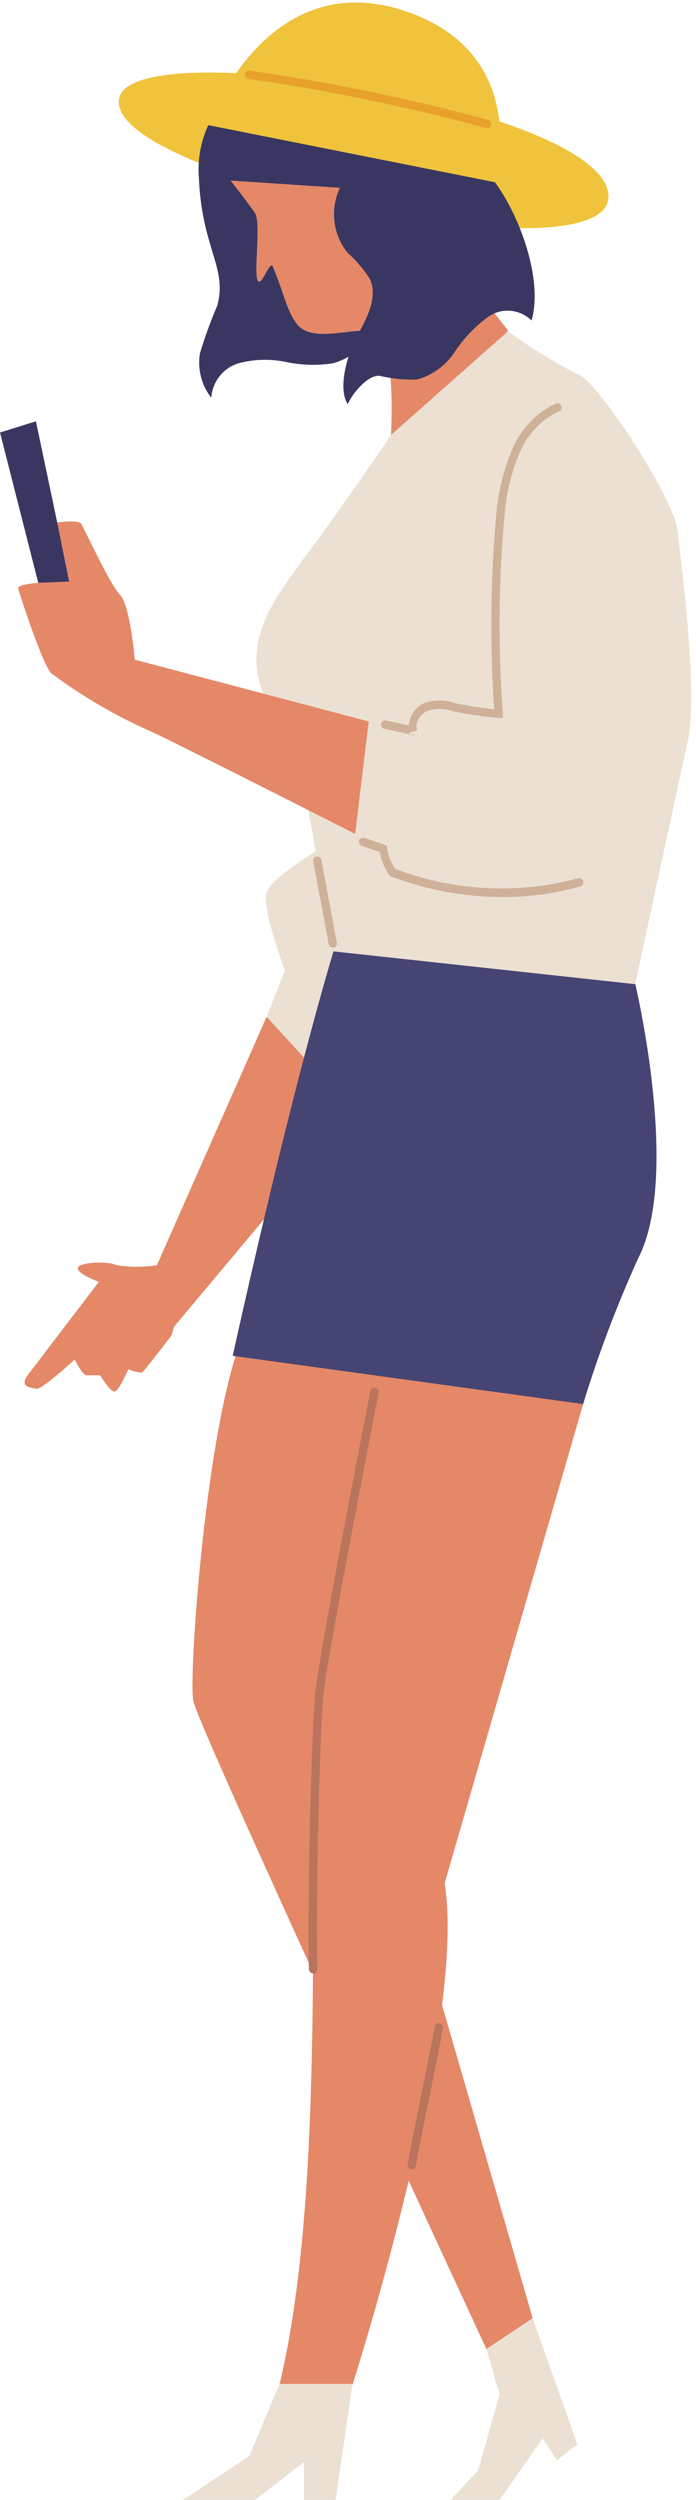 <svg width="95" height="341" viewBox="0 0 95 341" fill="none" xmlns="http://www.w3.org/2000/svg">
<path d="M33.132 182.28C28.153 194.199 25.728 228.41 26.376 231.993C27.024 235.576 66.394 320.425 66.394 320.425L72.706 316.219L50.939 241.008L58.343 182.28H33.132Z" fill="#E48868"/>
<path d="M58.065 168.399C56.418 170.285 45.423 243.403 43.553 249.494C41.684 255.586 44.627 298.416 38.148 325.271H48.125C48.125 325.271 63.803 276.237 60.693 256.887L79.592 191.521L58.065 168.399Z" fill="#E48868"/>
<path d="M21.453 172.492L36.39 138.696L48.366 151.596L23.785 180.941L21.453 172.492Z" fill="#E48868"/>
<path d="M36.39 138.696L38.871 132.359C38.871 132.359 35.779 124.137 36.372 121.817C36.964 119.497 45.201 114.876 45.201 114.876L50.273 130.304L42.684 145.561L36.39 138.696Z" fill="#ECE0D3"/>
<path d="M31.762 184.94L79.592 191.522C81.675 184.708 84.198 178.043 87.144 171.568C92.937 160.252 86.699 134.169 86.699 134.169L45.978 128.285C45.978 128.285 40.721 144.599 31.762 184.94Z" fill="#464473"/>
<path d="M28.431 17.071C28.431 17.071 36.187 -4.805 55.196 1.475C72.836 7.302 67.561 24.86 67.561 24.86L28.431 17.071Z" fill="#EFC33B"/>
<path d="M16.418 12.979C19.972 4.53 82.923 14.865 83.053 26.765C83.183 38.665 11.976 23.615 16.418 12.979Z" fill="#EFC33B"/>
<path d="M27.154 24.351C27.27 27.288 27.755 30.197 28.597 33.007C29.43 36.006 30.559 38.477 29.652 41.701C28.737 43.827 27.946 46.006 27.283 48.227C27.116 49.288 27.167 50.372 27.435 51.411C27.703 52.451 28.18 53.422 28.838 54.262C28.915 53.167 29.323 52.125 30.006 51.277C30.688 50.429 31.613 49.818 32.651 49.528C34.747 48.987 36.937 48.935 39.055 49.377C41.169 49.828 43.345 49.886 45.478 49.547C47.661 48.943 49.528 47.497 50.682 45.515C51.836 43.533 52.187 41.17 51.661 38.929C50.621 36.126 48.848 33.667 46.533 31.819C43.885 29.122 40.867 26.829 37.575 25.011C35.966 24.206 34.217 23.734 32.429 23.62C30.64 23.507 28.848 23.756 27.154 24.351Z" fill="#393762"/>
<path d="M67.561 27.689L28.431 19.938C29.042 22.05 31.744 24.69 34.78 29.028C35.65 30.254 34.65 36.817 35.131 38.156C35.613 39.495 36.834 35.346 37.242 36.364C38.907 40.438 39.093 42.248 40.499 44.172C42.609 46.925 48.199 44.587 50.846 45.228C54.918 46.209 53.012 64.559 53.012 64.559L69.356 45.096L63.229 37.251C65.599 33.309 67.005 31.951 67.561 27.689Z" fill="#E48868"/>
<path d="M67.561 24.86L28.431 17.071C27.378 19.339 26.937 21.852 27.154 24.351L46.404 25.614C45.729 27.034 45.466 28.621 45.646 30.188C45.827 31.755 46.443 33.237 47.422 34.459C48.605 35.509 49.639 36.721 50.495 38.062C51.587 40.513 50.143 43.305 48.847 45.605C47.551 47.906 45.997 52.867 47.459 55.13C48.125 53.64 50.198 51.113 51.827 51.264C53.476 51.657 55.169 51.828 56.862 51.773C58.995 51.217 60.849 49.873 62.063 48.001C63.303 46.146 64.85 44.526 66.635 43.21C67.53 42.591 68.607 42.303 69.685 42.396C70.763 42.488 71.778 42.956 72.558 43.72C74.15 38.062 70.929 29.443 67.561 24.86Z" fill="#393762"/>
<path d="M86.7 134.245C86.7 134.245 93.456 102.938 93.863 101.165C95.381 94.583 92.937 76.648 92.493 72.367C92.049 68.086 81.591 51.98 78.925 51.075C75.573 49.395 72.371 47.42 69.356 45.172L53.382 59.316C53.382 59.316 48.44 66.709 42.443 74.856C36.446 83.004 30.208 90.283 40.425 101.26L45.534 129.775L86.7 134.245Z" fill="#ECE0D3"/>
<path d="M50.328 98.411L48.477 113.743C48.477 113.743 22.73 100.693 20.712 99.826C15.874 97.703 11.286 95.033 7.033 91.867C5.886 90.886 2.721 81.193 2.48 80.269C2.239 79.344 9.44 79.326 9.44 79.326L7.811 71.273C7.811 71.273 10.698 70.839 11.106 71.48C11.513 72.121 14.974 79.665 16.381 81.136C17.788 82.607 18.398 89.981 18.398 89.981L50.328 98.411Z" fill="#E48868"/>
<path d="M9.44 79.327L7.811 71.273L4.905 57.468L-0 58.995L5.22 79.496L9.44 79.327Z" fill="#393762"/>
<path d="M56.473 100.298L52.456 99.411C52.383 99.398 52.313 99.37 52.252 99.328C52.19 99.286 52.137 99.231 52.097 99.167C52.057 99.103 52.031 99.032 52.019 98.957C52.008 98.882 52.012 98.805 52.031 98.732C52.062 98.583 52.149 98.453 52.273 98.368C52.398 98.283 52.55 98.252 52.697 98.28L55.788 98.959C55.838 98.303 56.06 97.674 56.432 97.136C56.803 96.598 57.31 96.173 57.898 95.903C59.251 95.413 60.729 95.413 62.081 95.903C63.099 96.168 65.783 96.564 67.449 96.752C66.837 87.737 66.948 78.686 67.782 69.689C68.067 66.811 68.778 63.995 69.893 61.334C71.053 58.548 73.191 56.302 75.89 55.035C75.958 55.007 76.031 54.992 76.104 54.993C76.178 54.993 76.251 55.008 76.319 55.037C76.386 55.066 76.448 55.108 76.5 55.161C76.552 55.214 76.593 55.277 76.621 55.347C76.649 55.416 76.663 55.49 76.663 55.565C76.663 55.64 76.648 55.714 76.62 55.784C76.591 55.853 76.55 55.916 76.498 55.968C76.445 56.021 76.384 56.063 76.316 56.092C73.894 57.233 71.975 59.249 70.929 61.749C69.854 64.305 69.174 67.015 68.912 69.783C68.052 78.918 67.959 88.111 68.634 97.261V97.94H67.949C65.86 97.749 63.783 97.434 61.73 96.997C60.615 96.602 59.402 96.602 58.287 96.997C57.38 97.431 56.584 98.582 56.917 99.487C56.928 99.53 56.928 99.575 56.917 99.619L55.844 99.958C55.874 100.021 55.918 100.076 55.973 100.118C56.027 100.161 56.091 100.19 56.158 100.203C56.238 100.225 56.322 100.219 56.398 100.189C56.475 100.158 56.54 100.104 56.584 100.034L56.473 100.298Z" fill="#CFB199"/>
<path d="M68.653 122.363C63.444 122.363 58.279 121.411 53.4 119.553H53.234L53.141 119.421C52.488 118.458 52.04 117.366 51.827 116.215L49.384 115.385C49.242 115.334 49.124 115.229 49.056 115.092C48.987 114.955 48.972 114.797 49.014 114.65C49.064 114.505 49.168 114.387 49.303 114.32C49.438 114.253 49.593 114.243 49.736 114.291L52.845 115.347V115.743C53.001 116.742 53.381 117.691 53.956 118.516C61.947 121.572 70.673 122.02 78.925 119.798C78.997 119.779 79.072 119.774 79.146 119.784C79.219 119.794 79.29 119.82 79.354 119.858C79.418 119.897 79.473 119.948 79.517 120.009C79.561 120.07 79.593 120.14 79.61 120.213C79.633 120.285 79.64 120.361 79.632 120.436C79.625 120.511 79.602 120.583 79.565 120.649C79.529 120.714 79.48 120.771 79.42 120.816C79.361 120.862 79.293 120.894 79.222 120.911C75.779 121.881 72.224 122.37 68.653 122.363Z" fill="#CFB199"/>
<path d="M42.739 269.184C42.59 269.184 42.447 269.125 42.34 269.019C42.233 268.914 42.17 268.77 42.165 268.618C41.943 258.226 42.535 235.614 43.035 230.899C43.683 224.789 50.273 191.162 50.55 189.748C50.581 189.599 50.669 189.468 50.793 189.383C50.917 189.299 51.069 189.267 51.217 189.295C51.291 189.306 51.363 189.333 51.427 189.374C51.491 189.415 51.546 189.469 51.588 189.533C51.63 189.597 51.658 189.67 51.67 189.746C51.683 189.822 51.68 189.899 51.661 189.974C51.661 190.313 44.812 224.958 44.164 231.012C43.664 235.765 43.091 258.302 43.313 268.637C43.313 268.791 43.256 268.939 43.153 269.051C43.049 269.163 42.908 269.231 42.758 269.24L42.739 269.184Z" fill="#BA745D"/>
<path d="M56.196 295.889H56.103C55.953 295.861 55.82 295.774 55.734 295.647C55.647 295.52 55.613 295.363 55.64 295.21C56.121 292.475 56.825 289.118 57.491 285.78C58.157 282.442 58.842 279.161 59.342 276.445C59.373 276.295 59.46 276.162 59.584 276.075C59.708 275.987 59.859 275.951 60.008 275.973C60.155 276.005 60.283 276.094 60.366 276.221C60.449 276.348 60.48 276.502 60.453 276.652C59.971 279.387 59.287 282.744 58.602 286.082C57.917 289.42 57.232 292.702 56.751 295.512C56.714 295.629 56.639 295.731 56.538 295.799C56.437 295.868 56.316 295.899 56.196 295.889Z" fill="#BA745D"/>
<path d="M66.394 320.424L68.19 326.61L65.246 337.002L61.508 341H68.19L74.076 332.608L76.038 335.606L78.796 333.4L72.706 316.219L66.394 320.424Z" fill="#ECE0D3"/>
<path d="M48.107 325.178L45.812 341H41.499V335.814L34.817 341H25.007L34.039 335.003L38.148 325.178H48.107Z" fill="#ECE0D3"/>
<path d="M66.635 17.506H66.486C55.785 14.588 44.917 12.339 33.946 10.773C33.873 10.763 33.802 10.739 33.739 10.702C33.675 10.665 33.618 10.615 33.574 10.555C33.529 10.495 33.496 10.427 33.477 10.354C33.459 10.282 33.455 10.206 33.465 10.132C33.471 10.054 33.494 9.979 33.531 9.91C33.568 9.842 33.619 9.783 33.68 9.737C33.741 9.69 33.812 9.658 33.886 9.641C33.961 9.625 34.038 9.625 34.113 9.641C45.076 11.211 55.936 13.453 66.635 16.355C66.779 16.399 66.902 16.498 66.978 16.631C67.053 16.764 67.076 16.922 67.042 17.072C67.019 17.175 66.969 17.27 66.897 17.346C66.825 17.422 66.734 17.477 66.635 17.506Z" fill="#E8A12B"/>
<path d="M23.377 182.204C23.377 182.204 25.413 176.112 25.043 174.453C24.673 172.793 21.452 172.567 21.452 172.567C19.613 172.866 17.739 172.866 15.899 172.567C14.696 171.982 10.735 172.152 10.624 172.963C10.513 173.774 13.493 174.849 13.493 174.849L3.942 187.372C2.424 189.257 4.238 189.257 4.942 189.446C5.645 189.635 10.198 185.448 10.198 185.448C10.198 185.448 11.254 187.598 11.827 187.598H13.678C13.678 187.598 15.048 189.936 15.659 189.804C16.27 189.672 17.51 186.787 17.51 186.787C18.101 187.033 18.725 187.185 19.361 187.24C19.675 187.051 23.377 182.204 23.377 182.204Z" fill="#E48868"/>
<path d="M45.423 129.267C45.293 129.269 45.166 129.225 45.065 129.143C44.963 129.06 44.893 128.944 44.867 128.814L42.776 117.611C42.746 117.532 42.734 117.447 42.741 117.362C42.747 117.278 42.771 117.196 42.811 117.122C42.852 117.047 42.907 116.983 42.974 116.933C43.042 116.883 43.119 116.849 43.2 116.832C43.282 116.816 43.366 116.817 43.447 116.837C43.528 116.857 43.603 116.894 43.669 116.947C43.734 116.999 43.787 117.066 43.825 117.141C43.862 117.217 43.883 117.3 43.886 117.385L45.978 128.588C46.005 128.737 45.974 128.892 45.891 129.019C45.808 129.146 45.68 129.235 45.534 129.267H45.423Z" fill="#CFB199"/>
</svg>
